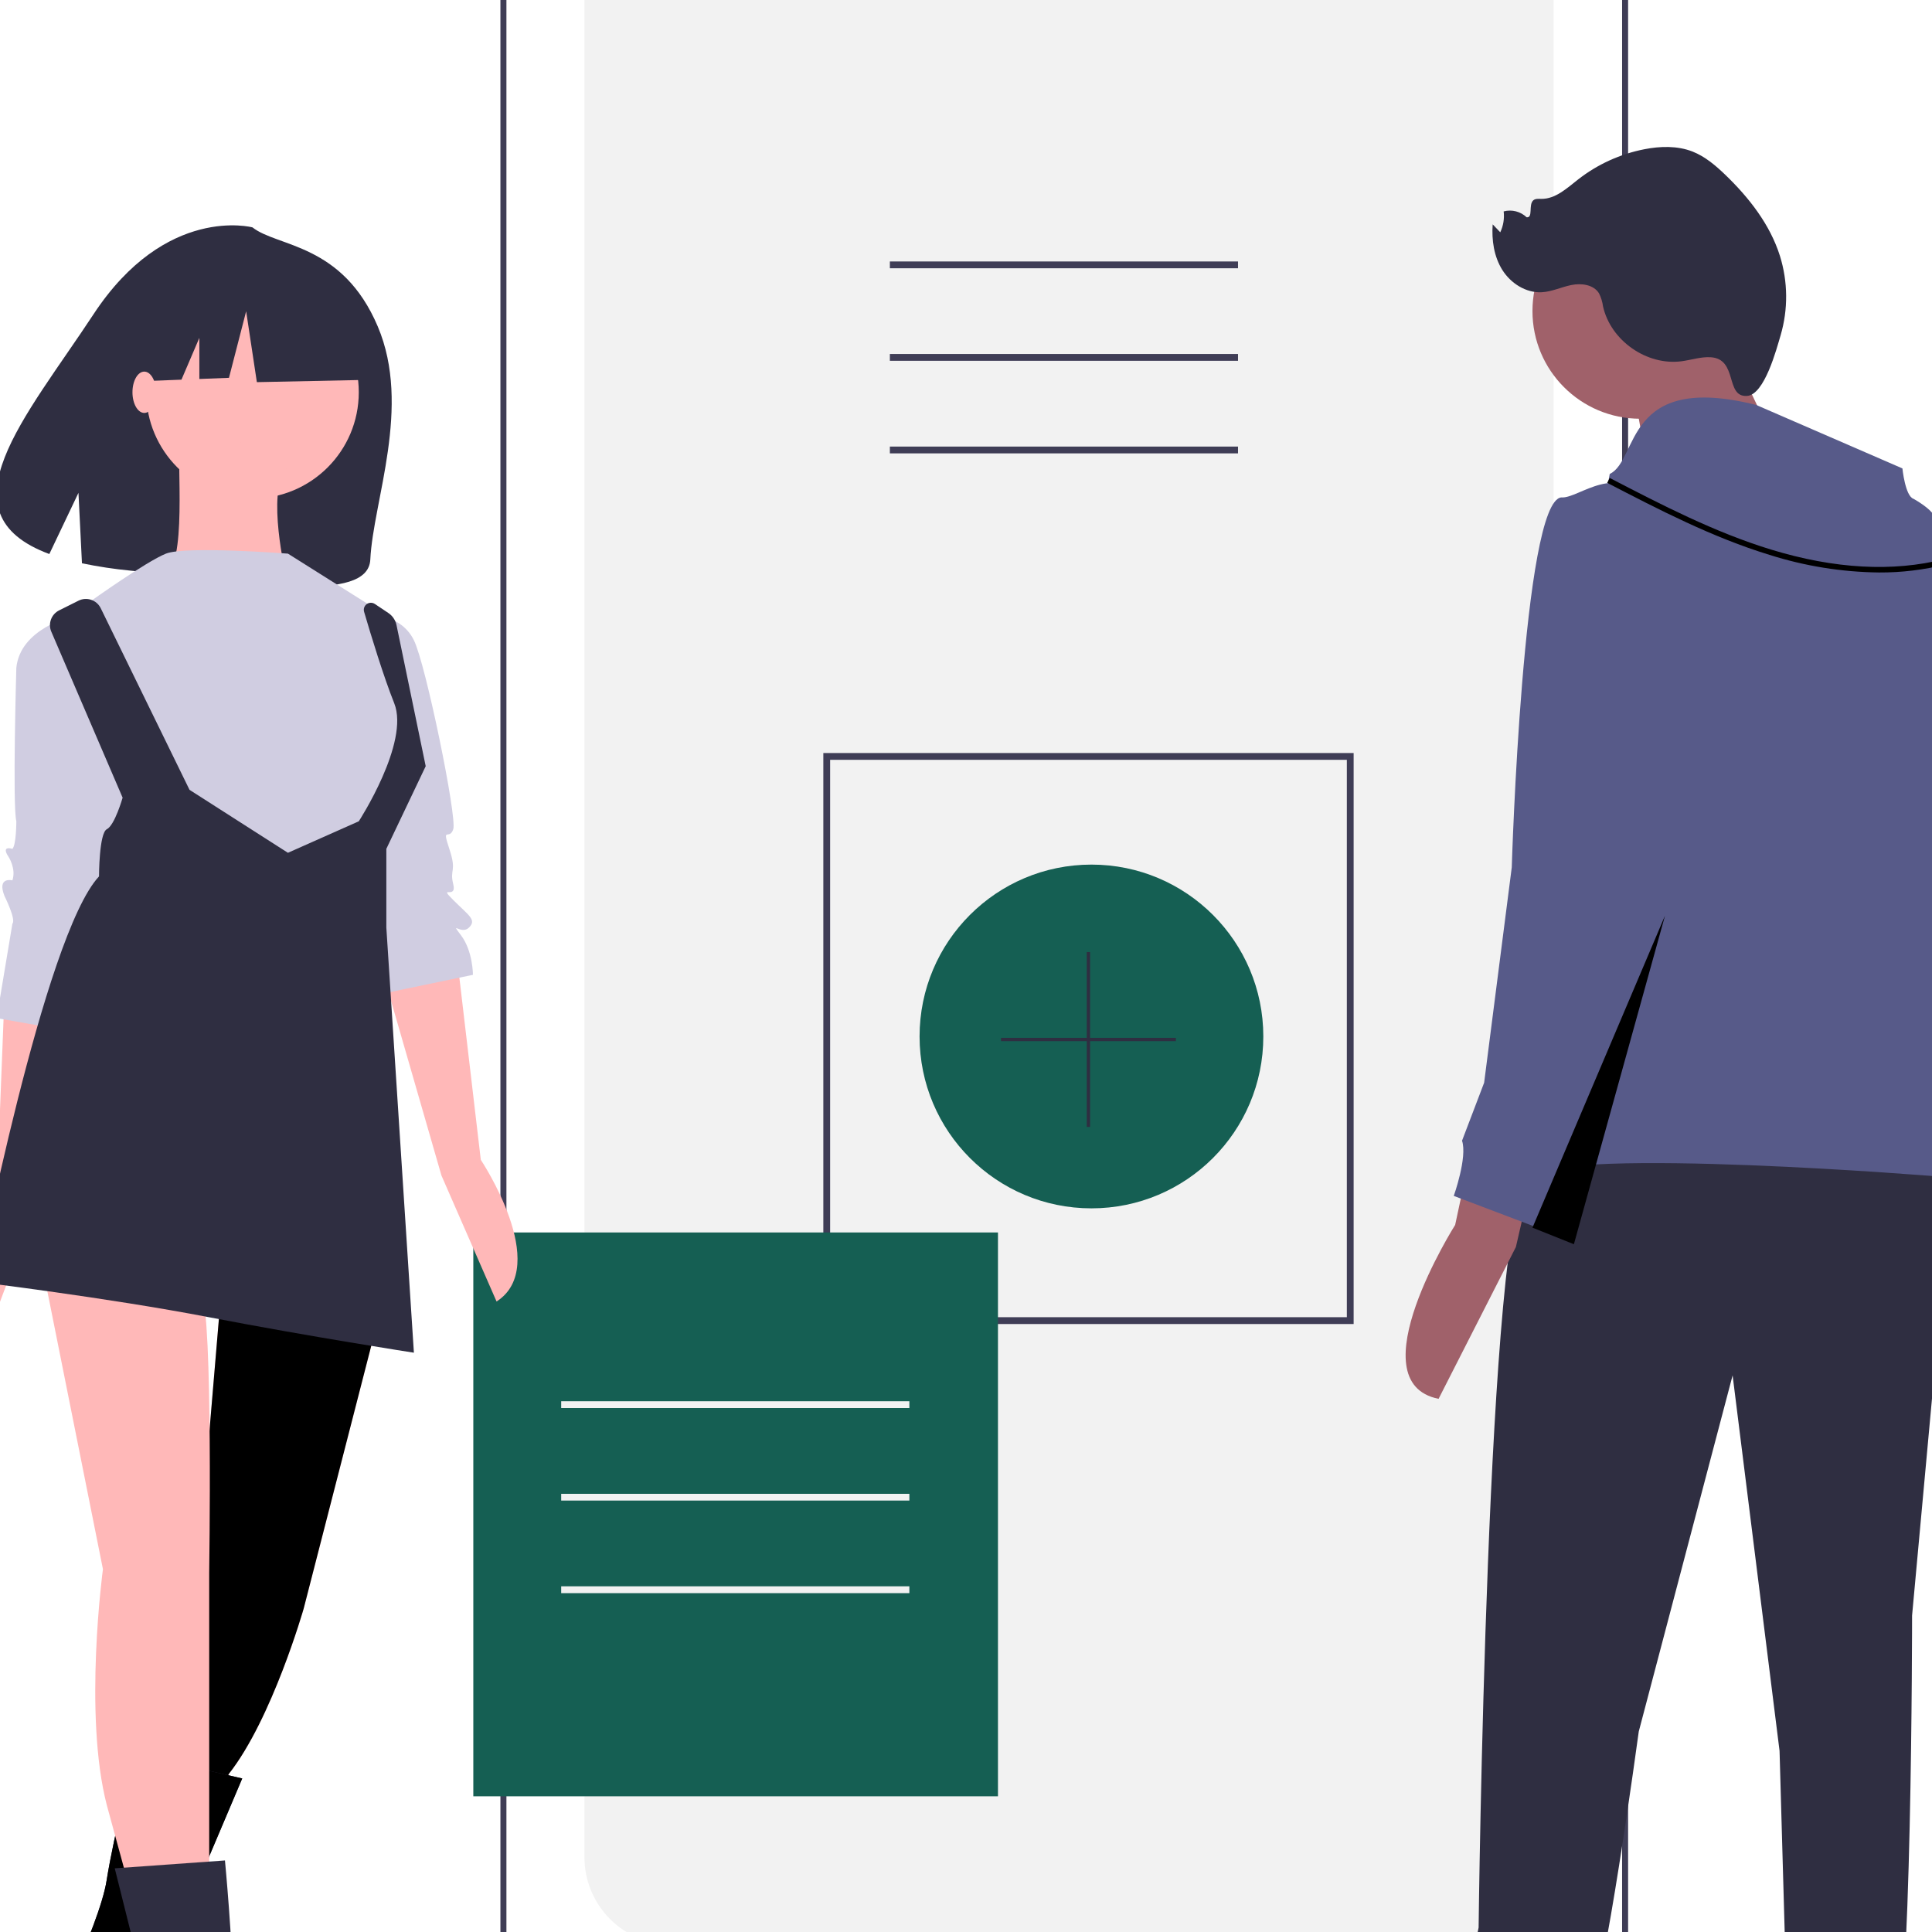 <?xml version="1.0" encoding="UTF-8" standalone="no"?>
<!DOCTYPE svg PUBLIC "-//W3C//DTD SVG 1.1//EN" "http://www.w3.org/Graphics/SVG/1.1/DTD/svg11.dtd">
<svg version="1.1" xmlns="http://www.w3.org/2000/svg" xmlns:xlink="http://www.w3.org/1999/xlink" preserveAspectRatio="xMidYMid meet" viewBox="0 0 640 640" width="640" height="640"><defs><path d="M514.65 615.18C514.63 631.24 501.61 644.25 485.55 644.25C459.27 644.25 248.99 644.25 222.7 644.25C206.66 644.28 193.64 631.3 193.61 615.26C193.61 615.23 193.61 615.2 193.61 615.18C193.61 550.43 193.61 32.47 193.61 -32.28C193.61 -48.34 206.63 -61.37 222.7 -61.37C222.7 -61.37 222.7 -61.37 222.7 -61.37C225.33 -61.37 238.44 -61.37 262.04 -61.37C262.04 -58.35 262.04 -56.66 262.04 -56.33C262.04 -43.1 272.76 -32.37 285.99 -32.37C299.36 -32.37 406.31 -32.37 419.68 -32.37C424.79 -32.36 429.77 -33.99 433.88 -37.04C434.71 -37.64 435.5 -38.31 436.24 -39.02C440.97 -43.53 443.64 -49.79 443.63 -56.33C443.63 -56.66 443.63 -58.35 443.63 -61.37C468.78 -61.37 482.76 -61.37 485.55 -61.37C501.61 -61.38 514.64 -48.36 514.65 -32.29C514.65 -32.29 514.65 -32.28 514.65 -32.28C514.65 97.21 514.65 550.43 514.65 615.18Z" id="a25riiKt9D"></path><path d="M361.56 286.41C330.11 286.41 304.62 311.9 304.62 343.34C304.62 374.79 330.11 400.28 361.56 400.28C393 400.28 418.49 374.79 418.49 343.34C418.49 311.9 393 286.41 361.56 286.41Z" id="bqtVoIrLe"></path><path d="M507.5 -92.47L508.9 -92.33L510.28 -92.15L511.64 -91.91L512.98 -91.62L514.31 -91.28L515.61 -90.9L516.89 -90.47L518.14 -89.99L519.38 -89.47L520.58 -88.9L521.76 -88.29L522.91 -87.64L524.03 -86.95L525.13 -86.23L526.19 -85.46L527.21 -84.65L528.21 -83.81L529.17 -82.94L530.09 -82.03L530.98 -81.08L531.83 -80.11L532.64 -79.1L533.4 -78.07L534.13 -77L534.82 -75.91L535.46 -74.8L536.06 -73.65L536.61 -72.48L537.11 -71.29L537.56 -70.08L537.97 -68.85L538.33 -67.59L538.63 -66.32L538.88 -65.02L539.08 -63.72L539.22 -62.39L539.31 -61.05L539.33 -59.7L539.33 649.67L539.32 650.4L539.29 651.13L539.25 651.86L539.19 652.58L539.11 653.3L539.01 654.02L538.9 654.73L538.78 655.44L538.64 656.15L538.48 656.85L538.31 657.54L538.12 658.24L537.92 658.92L537.7 659.61L537.47 660.28L537.22 660.95L536.96 661.62L536.68 662.28L536.39 662.93L536.08 663.57L535.76 664.21L535.43 664.84L535.08 665.46L534.72 666.08L534.34 666.69L533.95 667.29L533.55 667.88L533.13 668.46L532.7 669.04L532.26 669.6L531.8 670.16L531.33 670.7L530.85 671.24L530.35 671.76L529.85 672.28L529.33 672.78L528.79 673.28L528.25 673.76L527.69 674.23L527.13 674.69L526.64 675.07L526.16 675.44L525.67 675.8L525.17 676.15L524.67 676.49L524.16 676.83L523.64 677.15L523.13 677.47L522.6 677.77L522.07 678.07L521.54 678.36L521.01 678.64L520.46 678.91L519.92 679.17L519.37 679.42L518.82 679.66L518.26 679.89L517.7 680.12L517.13 680.33L516.56 680.53L515.99 680.73L515.42 680.91L514.84 681.09L514.26 681.25L513.68 681.41L513.09 681.55L512.5 681.69L511.91 681.81L511.31 681.93L510.72 682.03L510.12 682.13L509.52 682.21L508.92 682.29L508.31 682.35L507.71 682.41L507.1 682.45L506.49 682.49L505.88 682.51L505.27 682.52L504.66 682.53L200.44 682.53L199.93 682.53L199.41 682.52L198.9 682.5L198.39 682.48L197.88 682.44L197.37 682.41L196.86 682.36L196.35 682.31L195.85 682.25L195.34 682.18L194.84 682.11L194.33 682.02L193.83 681.94L193.33 681.84L192.83 681.74L192.34 681.63L191.84 681.51L191.35 681.39L190.86 681.26L190.37 681.12L189.88 680.98L189.39 680.83L188.91 680.67L188.43 680.5L187.95 680.33L187.47 680.15L187 679.97L186.52 679.78L186.06 679.58L185.59 679.37L185.13 679.16L184.66 678.94L184.21 678.72L183.75 678.48L183.3 678.25L182.85 678L182.4 677.75L181.96 677.49L181.52 677.23L181.09 676.95L180.38 676.5L179.7 676.04L179.02 675.56L178.37 675.06L177.72 674.55L177.09 674.02L176.48 673.48L175.88 672.93L175.29 672.36L174.73 671.77L174.17 671.18L173.64 670.57L173.11 669.95L172.61 669.32L172.12 668.67L171.65 668.01L171.19 667.35L170.75 666.67L170.33 665.98L169.93 665.28L169.54 664.57L169.17 663.85L168.82 663.12L168.49 662.38L168.17 661.64L167.88 660.89L167.6 660.12L167.34 659.36L167.1 658.58L166.88 657.8L166.68 657.01L166.49 656.21L166.33 655.41L166.19 654.61L166.07 653.79L165.97 652.98L165.89 652.16L165.82 651.33L165.79 650.5L165.77 649.67L165.77 -59.7L165.8 -61.05L165.88 -62.39L166.02 -63.72L166.22 -65.02L166.47 -66.32L166.78 -67.59L167.13 -68.85L167.54 -70.08L167.99 -71.29L168.5 -72.48L169.05 -73.65L169.64 -74.8L170.28 -75.91L170.97 -77L171.7 -78.07L172.47 -79.1L173.27 -80.11L174.12 -81.08L175.01 -82.03L175.93 -82.94L176.89 -83.81L177.89 -84.65L178.92 -85.46L179.98 -86.23L181.07 -86.95L182.19 -87.64L183.34 -88.29L184.52 -88.9L185.73 -89.47L186.96 -89.99L188.21 -90.47L189.49 -90.9L190.8 -91.28L192.12 -91.62L193.46 -91.91L194.82 -92.15L196.2 -92.33L197.6 -92.47L199.01 -92.55L200.44 -92.58L271.94 -92.58L271.94 -86.05L271.96 -85.01L272.03 -83.98L272.14 -82.97L272.29 -81.96L272.48 -80.97L272.72 -79.99L272.99 -79.03L273.3 -78.08L273.65 -77.15L274.04 -76.23L274.46 -75.33L274.92 -74.46L275.42 -73.6L275.95 -72.76L276.51 -71.94L277.1 -71.15L277.72 -70.37L278.38 -69.62L279.06 -68.9L279.77 -68.2L280.51 -67.53L281.28 -66.88L282.07 -66.27L282.89 -65.68L283.73 -65.12L284.59 -64.59L285.48 -64.09L286.39 -63.62L287.32 -63.19L288.27 -62.78L289.24 -62.42L290.22 -62.09L291.23 -61.79L292.25 -61.53L293.28 -61.31L294.33 -61.13L295.4 -60.98L296.47 -60.88L297.56 -60.82L298.66 -60.8L399.45 -60.8L399.88 -60.8L400.3 -60.8L400.72 -60.82L401.15 -60.84L401.57 -60.87L401.99 -60.9L402.41 -60.94L402.83 -60.99L403.25 -61.04L403.67 -61.1L404.09 -61.16L404.5 -61.24L404.91 -61.31L405.33 -61.4L405.74 -61.49L406.15 -61.59L406.55 -61.69L406.96 -61.8L407.36 -61.92L407.77 -62.04L408.17 -62.17L408.57 -62.3L408.96 -62.44L409.36 -62.59L409.75 -62.74L410.14 -62.9L410.53 -63.06L410.91 -63.23L411.29 -63.41L411.67 -63.59L412.05 -63.78L412.42 -63.97L412.8 -64.17L413.17 -64.38L413.53 -64.59L413.9 -64.81L414.26 -65.03L414.61 -65.26L414.97 -65.5L415.32 -65.74L415.81 -66.09L416.3 -66.45L416.78 -66.82L417.24 -67.21L417.7 -67.6L418.14 -68.01L418.58 -68.42L419 -68.84L419.42 -69.28L419.82 -69.72L420.21 -70.17L420.59 -70.63L420.96 -71.09L421.31 -71.57L421.66 -72.05L421.99 -72.54L422.31 -73.04L422.62 -73.55L422.92 -74.06L423.21 -74.58L423.48 -75.1L423.74 -75.64L423.99 -76.18L424.23 -76.72L424.45 -77.27L424.66 -77.83L424.86 -78.39L425.04 -78.95L425.21 -79.52L425.37 -80.1L425.51 -80.68L425.64 -81.26L425.76 -81.85L425.86 -82.44L425.95 -83.03L426.02 -83.63L426.08 -84.23L426.13 -84.84L426.16 -85.44L426.17 -86.05L426.17 -92.58L504.66 -92.58L506.09 -92.55L507.5 -92.47ZM199.1 -90.55L197.77 -90.48L196.45 -90.35L195.15 -90.17L193.86 -89.95L192.6 -89.68L191.35 -89.36L190.12 -89L188.92 -88.6L187.73 -88.15L186.57 -87.66L185.44 -87.13L184.33 -86.56L183.24 -85.95L182.18 -85.3L181.16 -84.61L180.16 -83.89L179.19 -83.14L178.25 -82.35L177.35 -81.52L176.48 -80.67L175.64 -79.78L174.84 -78.87L174.08 -77.92L173.35 -76.95L172.67 -75.95L172.02 -74.93L171.42 -73.88L170.85 -72.8L170.34 -71.71L169.86 -70.59L169.43 -69.45L169.05 -68.29L168.72 -67.11L168.43 -65.91L168.19 -64.7L168.01 -63.47L167.87 -62.23L167.79 -60.97L167.76 -59.7L167.76 649.67L167.78 650.45L167.82 651.23L167.88 652L167.95 652.78L168.05 653.54L168.17 654.3L168.3 655.06L168.45 655.81L168.62 656.56L168.81 657.3L169.02 658.03L169.25 658.76L169.49 659.48L169.75 660.2L170.03 660.9L170.33 661.6L170.64 662.29L170.97 662.98L171.32 663.65L171.68 664.32L172.06 664.97L172.46 665.62L172.87 666.26L173.3 666.88L173.74 667.5L174.2 668.11L174.67 668.7L175.16 669.28L175.67 669.85L176.19 670.41L176.72 670.96L177.27 671.49L177.83 672.01L178.41 672.52L179 673.02L179.61 673.5L180.23 673.96L180.86 674.41L181.5 674.85L182.16 675.27L182.57 675.53L182.99 675.78L183.41 676.02L183.83 676.26L184.25 676.49L184.68 676.71L185.11 676.93L185.54 677.15L185.98 677.35L186.41 677.55L186.85 677.75L187.3 677.93L187.74 678.12L188.19 678.29L188.64 678.46L189.09 678.62L189.55 678.78L190.01 678.93L190.46 679.07L190.93 679.2L191.39 679.33L191.85 679.46L192.32 679.57L192.79 679.68L193.26 679.79L193.73 679.88L194.2 679.97L194.67 680.06L195.15 680.13L195.62 680.2L196.1 680.27L196.58 680.32L197.06 680.37L197.54 680.42L198.02 680.45L198.5 680.48L198.99 680.5L199.47 680.52L199.96 680.53L200.44 680.53L504.66 680.53L505.24 680.53L505.81 680.51L506.39 680.49L506.96 680.46L507.54 680.42L508.11 680.37L508.68 680.31L509.25 680.23L509.81 680.15L510.38 680.06L510.94 679.97L511.5 679.86L512.06 679.74L512.62 679.61L513.17 679.47L513.72 679.33L514.27 679.17L514.82 679.01L515.36 678.83L515.9 678.65L516.43 678.46L516.97 678.26L517.5 678.05L518.02 677.83L518.55 677.6L519.06 677.36L519.58 677.12L520.09 676.86L520.6 676.6L521.1 676.33L521.6 676.05L522.09 675.76L522.58 675.46L523.07 675.15L523.55 674.84L524.02 674.51L524.49 674.18L524.96 673.84L525.41 673.49L525.87 673.14L526.4 672.71L526.93 672.26L527.44 671.81L527.94 671.35L528.42 670.87L528.9 670.39L529.36 669.9L529.82 669.4L530.26 668.89L530.69 668.36L531.1 667.84L531.51 667.3L531.9 666.75L532.28 666.2L532.64 665.63L533 665.06L533.34 664.49L533.66 663.9L533.98 663.31L534.28 662.71L534.56 662.11L534.84 661.49L535.1 660.88L535.35 660.25L535.58 659.62L535.8 658.99L536 658.35L536.19 657.71L536.37 657.06L536.53 656.4L536.68 655.75L536.81 655.08L536.93 654.42L537.03 653.75L537.12 653.08L537.2 652.4L537.25 651.72L537.3 651.04L537.33 650.36L537.34 649.67L537.34 -59.7L537.31 -60.97L537.23 -62.23L537.09 -63.47L536.91 -64.7L536.67 -65.91L536.39 -67.11L536.05 -68.29L535.67 -69.45L535.24 -70.59L534.77 -71.71L534.25 -72.8L533.68 -73.88L533.08 -74.93L532.43 -75.95L531.75 -76.95L531.02 -77.92L530.26 -78.87L529.46 -79.78L528.63 -80.67L527.76 -81.52L526.85 -82.35L525.91 -83.14L524.95 -83.89L523.95 -84.61L522.92 -85.3L521.86 -85.95L520.78 -86.56L519.66 -87.13L518.53 -87.66L517.37 -88.15L516.18 -88.6L514.98 -89L513.75 -89.36L512.5 -89.68L511.24 -89.95L509.95 -90.17L508.65 -90.35L507.34 -90.48L506 -90.55L504.66 -90.58L428.17 -90.58L428.17 -86.05L428.16 -85.39L428.12 -84.74L428.07 -84.09L428.01 -83.44L427.93 -82.79L427.84 -82.15L427.73 -81.51L427.6 -80.87L427.46 -80.24L427.31 -79.62L427.14 -79L426.95 -78.38L426.75 -77.77L426.54 -77.16L426.32 -76.56L426.08 -75.97L425.82 -75.38L425.55 -74.8L425.27 -74.22L424.98 -73.65L424.67 -73.09L424.35 -72.54L424.01 -71.99L423.67 -71.45L423.31 -70.92L422.93 -70.4L422.55 -69.88L422.15 -69.38L421.74 -68.88L421.32 -68.4L420.88 -67.92L420.44 -67.45L419.98 -67L419.51 -66.55L419.03 -66.11L418.54 -65.69L418.03 -65.27L417.52 -64.87L416.99 -64.48L416.45 -64.1L416.08 -63.84L415.7 -63.59L415.32 -63.34L414.93 -63.1L414.54 -62.87L414.15 -62.64L413.75 -62.42L413.36 -62.21L412.95 -62L412.55 -61.8L412.14 -61.6L411.73 -61.41L411.32 -61.23L410.9 -61.05L410.49 -60.88L410.07 -60.72L409.64 -60.56L409.22 -60.41L408.79 -60.27L408.36 -60.13L407.93 -60L407.5 -59.88L407.06 -59.76L406.63 -59.65L406.19 -59.54L405.75 -59.45L405.31 -59.35L404.86 -59.27L404.42 -59.19L403.97 -59.12L403.52 -59.06L403.08 -59L402.63 -58.95L402.17 -58.91L401.72 -58.87L401.27 -58.85L400.82 -58.82L400.36 -58.81L399.91 -58.8L399.45 -58.8L298.66 -58.8L297.48 -58.82L296.31 -58.89L295.15 -59L294.01 -59.16L292.88 -59.35L291.77 -59.59L290.67 -59.87L289.59 -60.19L288.53 -60.55L287.49 -60.94L286.47 -61.38L285.47 -61.85L284.5 -62.35L283.54 -62.89L282.61 -63.46L281.71 -64.06L280.83 -64.7L279.98 -65.37L279.16 -66.06L278.36 -66.79L277.6 -67.54L276.86 -68.33L276.16 -69.13L275.49 -69.97L274.85 -70.82L274.25 -71.71L273.68 -72.61L273.15 -73.54L272.66 -74.49L272.2 -75.45L271.78 -76.44L271.41 -77.45L271.07 -78.47L270.78 -79.51L270.52 -80.57L270.32 -81.64L270.15 -82.72L270.03 -83.82L269.96 -84.93L269.94 -86.05L269.94 -90.58L200.44 -90.58L199.1 -90.55Z" id="b48E3Vnzdd"></path><path d="M272.74 438.6L272.74 249.45L448.41 249.45L448.41 438.6L272.74 438.6ZM274.99 436.34L446.16 436.34L446.16 251.7L274.99 251.7L274.99 436.34Z" id="d3QSwPqwtF"></path><path d="M410.11 86.61C410.11 86.61 410.11 86.61 410.11 86.61C410.11 87.97 410.11 88.72 410.11 88.87C410.11 88.87 410.11 88.87 410.11 88.87C340.91 88.87 302.47 88.87 294.78 88.87C294.78 88.87 294.78 88.87 294.78 88.87C294.78 87.52 294.78 86.76 294.78 86.61C294.78 86.61 294.78 86.61 294.78 86.61C363.98 86.61 402.42 86.61 410.11 86.61Z" id="idkt9K9br"></path><path d="M410.11 117.27C410.11 117.27 410.11 117.27 410.11 117.27C410.11 118.62 410.11 119.37 410.11 119.52C410.11 119.52 410.11 119.52 410.11 119.52C340.91 119.52 302.47 119.52 294.78 119.52C294.78 119.52 294.78 119.52 294.78 119.52C294.78 118.17 294.78 117.42 294.78 117.27C294.78 117.27 294.78 117.27 294.78 117.27C363.98 117.27 402.42 117.27 410.11 117.27Z" id="bikZfyHUH"></path><path d="M410.11 147.93C410.11 147.93 410.11 147.93 410.11 147.93C410.11 149.28 410.11 150.03 410.11 150.18C410.11 150.18 410.11 150.18 410.11 150.18C340.91 150.18 302.47 150.18 294.78 150.18C294.78 150.18 294.78 150.18 294.78 150.18C294.78 148.83 294.78 148.08 294.78 147.93C294.78 147.93 294.78 147.93 294.78 147.93C363.98 147.93 402.42 147.93 410.11 147.93Z" id="hlOzY2SFD"></path><path d="M-78.51 605.13L-78.34 605.19L-78.08 605.3L-77.73 605.45L-77.3 605.63L-76.79 605.86L-76.2 606.12L-75.53 606.43L-74.8 606.78L-74.01 607.17L-73.15 607.6L-72.24 608.08L-71.28 608.6L-70.28 609.16L-69.23 609.76L-68.14 610.41L-67.02 611.1L-65.86 611.83L-64.69 612.61L-63.49 613.44L-62.27 614.3L-61.04 615.22L-59.8 616.18L-58.56 617.18L-57.32 618.23L-56.08 619.33L-54.85 620.47L-53.63 621.66L-52.43 622.9L-51.25 624.19L-50.09 625.52L-48.96 626.9L-47.87 628.33L-46.81 629.81L-45.8 631.34L-44.83 632.91L-43.92 634.54L-43.06 636.2L-42.27 637.88L-41.56 639.56L-40.9 641.26L-40.31 642.96L-39.77 644.66L-39.29 646.36L-38.87 648.05L-38.49 649.73L-38.17 651.41L-37.89 653.06L-37.65 654.7L-37.46 656.32L-37.3 657.91L-37.18 659.47L-37.09 661L-37.04 662.49L-37.01 663.95L-37 665.36L-37.02 666.72L-37.06 668.04L-37.12 669.31L-37.19 670.51L-37.28 671.66L-37.37 672.75L-37.47 673.77L-37.58 674.72L-37.69 675.6L-37.8 676.4L-37.91 677.13L-38.01 677.77L-38.11 678.32L-38.19 678.78L-38.26 679.16L-38.31 679.43L-38.35 679.61L-38.37 679.68L-38.62 680.8L-39.69 680.39L-39.76 680.37L-39.93 680.3L-40.19 680.2L-40.54 680.05L-40.97 679.87L-41.48 679.64L-42.08 679.37L-42.74 679.06L-43.47 678.72L-44.26 678.32L-45.12 677.89L-46.03 677.42L-46.99 676.9L-47.99 676.34L-49.04 675.74L-50.13 675.09L-51.25 674.4L-52.41 673.66L-53.58 672.88L-54.78 672.06L-56 671.19L-57.23 670.28L-58.47 669.32L-59.71 668.32L-60.95 667.26L-62.19 666.17L-63.42 665.02L-64.64 663.83L-65.84 662.6L-67.02 661.31L-68.18 659.98L-69.31 658.59L-70.4 657.16L-71.46 655.69L-72.47 654.16L-73.44 652.58L-74.35 650.95L-75.21 649.29L-76 647.62L-76.72 645.93L-77.37 644.24L-77.96 642.54L-78.5 640.84L-78.98 639.14L-79.4 637.45L-79.78 635.76L-80.1 634.09L-80.38 632.43L-80.62 630.8L-80.81 629.18L-80.97 627.59L-81.09 626.03L-81.18 624.5L-81.24 623.01L-81.26 621.55L-81.27 620.14L-81.25 618.77L-81.21 617.46L-81.15 616.19L-81.08 614.98L-80.99 613.83L-80.9 612.75L-80.8 611.73L-80.69 610.77L-80.58 609.9L-80.47 609.09L-80.36 608.37L-80.26 607.73L-80.17 607.18L-80.08 606.71L-80.01 606.34L-79.96 606.06L-79.92 605.89L-79.9 605.82L-79.65 604.7L-78.58 605.1L-78.51 605.13ZM-78.36 608.47L-78.45 609.1L-78.55 609.81L-78.65 610.58L-78.76 611.42L-78.85 612.32L-78.95 613.28L-79.03 614.3L-79.11 615.37L-79.17 616.49L-79.22 617.67L-79.26 618.88L-79.28 620.14L-79.28 621.44L-79.25 622.78L-79.2 624.15L-79.13 625.56L-79.02 626.99L-78.89 628.45L-78.72 629.93L-78.52 631.43L-78.28 632.95L-78 634.48L-77.68 636.03L-77.32 637.58L-76.91 639.14L-76.46 640.71L-75.95 642.27L-75.39 643.83L-74.78 645.39L-74.11 646.94L-73.38 648.48L-72.6 650.01L-71.75 651.5L-70.87 652.96L-69.94 654.37L-68.97 655.74L-67.97 657.06L-66.94 658.35L-65.89 659.59L-64.81 660.79L-63.71 661.95L-62.59 663.06L-61.46 664.14L-60.32 665.17L-59.18 666.17L-58.04 667.12L-56.89 668.03L-55.75 668.91L-54.62 669.74L-53.5 670.54L-52.4 671.29L-51.31 672.01L-50.25 672.68L-49.21 673.32L-48.21 673.92L-47.23 674.48L-46.3 675.01L-45.4 675.5L-44.55 675.95L-43.74 676.36L-42.98 676.73L-42.28 677.07L-41.64 677.38L-41.06 677.64L-40.54 677.88L-40.09 678.07L-40.01 677.59L-39.91 677.03L-39.82 676.39L-39.72 675.69L-39.62 674.92L-39.51 674.08L-39.42 673.18L-39.32 672.22L-39.24 671.2L-39.16 670.13L-39.1 669L-39.05 667.83L-39.01 666.61L-38.99 665.35L-38.99 664.05L-39.02 662.72L-39.07 661.35L-39.14 659.94L-39.25 658.51L-39.38 657.05L-39.55 655.57L-39.75 654.07L-39.99 652.55L-40.27 651.02L-40.59 649.47L-40.95 647.92L-41.36 646.35L-41.81 644.79L-42.32 643.22L-42.88 641.66L-43.49 640.1L-44.16 638.55L-44.89 637.02L-45.67 635.49L-46.52 633.99L-47.4 632.54L-48.33 631.13L-49.3 629.76L-50.29 628.44L-51.32 627.15L-52.38 625.91L-53.46 624.71L-54.56 623.56L-55.67 622.44L-56.8 621.37L-57.94 620.33L-59.08 619.34L-60.23 618.38L-61.37 617.47L-62.51 616.6L-63.65 615.76L-64.77 614.97L-65.87 614.21L-66.95 613.5L-68.02 612.82L-69.05 612.18L-70.06 611.58L-71.03 611.02L-71.97 610.49L-72.87 610L-73.72 609.55L-74.53 609.14L-75.29 608.76L-75.99 608.42L-76.63 608.12L-77.21 607.85L-77.73 607.62L-78.18 607.43L-78.27 607.91L-78.36 608.47Z" id="ba6lstmpM"></path><path d="M-38.62 679.27C-38.62 679.27 -63.02 683.61 -82.76 671.73C-102.5 659.86 -110.1 636.27 -110.1 636.27C-110.1 636.27 -85.7 631.94 -65.96 643.81C-46.22 655.68 -44.09 672.18 -38.62 679.27Z" id="f35guEZIUX"></path><path d="M598.66 708.95L608.72 719.93L629.76 704.38L616.04 673.28L596.83 678.77L596.83 678.77L598.66 708.95Z" id="aZHvj4N3a"></path><path d="M622.65 689.44C622.65 689.44 653.54 683.34 651.71 704.38C649.88 725.41 634.33 732.73 634.33 732.73C634.33 732.73 627.02 731.82 627.93 739.13C628.85 746.45 601.41 762 588.6 747.36C589.39 742.75 595.69 705.8 596.48 701.18C596.48 701.18 605.07 707.12 607.81 704.38C610.55 701.64 621.53 707.12 621.53 707.12C621.75 703.59 621.94 701.03 622.65 689.44Z" id="a2jxwn941"></path><path d="M595.45 162.49L549.41 175.05L540.57 125.9L569.84 108.52L569.84 108.52L595.45 162.49Z" id="c9VvJkPH6"></path><path d="M543.32 67.37C523.62 67.37 507.65 83.34 507.65 103.04C507.65 122.74 523.62 138.71 543.32 138.71C563.01 138.71 578.98 122.74 578.98 103.04C578.98 83.34 563.01 67.37 543.32 67.37Z" id="a10jehMz5T"></path><path d="M557.05 119.67C545.54 121.2 533.57 112.85 531.03 101.52C530.83 100.01 530.38 98.55 529.7 97.18C527.93 94.29 523.89 93.74 520.57 94.41C517.24 95.07 514.09 96.63 510.71 96.81C505.48 97.08 500.46 93.86 497.67 89.43C494.89 85 494.1 79.54 494.47 74.32C494.72 74.58 496.73 76.69 496.98 76.95C498 74.8 498.39 72.4 498.11 70.03C500.81 69.31 503.7 70.05 505.72 71.98C507.93 72.21 506.26 67.88 507.9 66.38C508.59 65.75 509.64 65.87 510.58 65.88C515.28 65.93 519.08 62.33 522.79 59.43C529.2 54.43 536.71 51.01 544.7 49.44C550.01 48.4 555.65 48.24 560.69 50.21C564.82 51.84 568.28 54.79 571.49 57.87C579.37 65.45 586.35 74.36 589.63 84.79C592.29 93.34 592.37 102.48 589.85 111.07C588.52 115.53 584.54 130.8 578.71 131.16C571.39 131.6 575.78 118.89 566.67 118.34C563.43 118.15 560.26 119.24 557.05 119.67Z" id="b27OnLeTMk"></path><path d="M519.99 708.95L509.93 719.93L488.9 704.38L502.62 673.28L521.82 678.77L521.82 678.77L519.99 708.95Z" id="dFwgMZK7"></path><path d="M581.73 134.13C581.73 134.13 630.2 155.17 630.2 155.17C630.2 155.17 631.12 164.31 633.86 165.23C633.86 165.23 643.92 170.72 640.26 173.46C640.26 173.46 656.72 203.64 656.72 203.64C656.72 203.64 668.61 210.96 661.3 245.71C661.3 245.71 645.75 330.77 645.75 330.77C645.75 330.77 648.49 347.23 644.83 356.38C644.83 356.38 648.49 371.93 648.49 375.58C648.49 375.58 646.66 397.53 646.66 397.53C646.66 397.53 522.28 392.96 504.9 397.53C487.53 402.11 533.25 157 533.25 157C542.95 152.42 537.83 123.16 581.73 134.13Z" id="c2YOqMoj5i"></path><path d="M642.55 435.49C642.55 435.49 633.4 535.18 633.4 535.18C633.4 535.18 633.4 673.28 627 680.6C627 680.6 622.43 699.81 622.43 699.81C619.68 699.81 597.73 699.81 594.99 699.81C594.99 699.81 595.9 685.17 592.25 676.94C592.25 676.94 589.5 580 589.5 580C588.47 571.7 583.28 530.24 573.95 455.61C555.3 526.4 544.93 565.73 542.86 573.59C542.86 573.59 530.97 661.39 526.4 665.05C526.4 665.05 526.4 683.34 526.4 683.34C517 684.75 507.39 683.15 498.96 678.77C498.96 677.31 498.96 665.6 498.96 664.14C498.96 664.14 485.24 658.65 489.81 638.53C489.81 638.53 492.56 399.82 506.27 389.76C519.99 379.7 642.55 389.76 642.55 389.76C642.55 398.91 649.87 407.14 642.55 435.49Z" id="awDW7lgQK"></path><path d="M496.01 689.44C496.01 689.44 465.12 683.34 466.95 704.38C468.78 725.41 484.32 732.73 484.32 732.73C484.32 732.73 491.64 731.82 490.73 739.13C489.81 746.45 517.25 762 530.05 747.36C529.27 742.75 522.97 705.8 522.18 701.18C522.18 701.18 513.59 707.12 510.85 704.38C508.1 701.64 497.13 707.12 497.13 707.12C496.91 703.59 496.72 701.03 496.01 689.44Z" id="a34MBbLUaM"></path><path d="M484.78 392.96C483.14 400.64 482.22 404.91 482.04 405.77C482.04 405.77 449.11 457.9 476.55 463.38C476.55 463.38 502.16 413.08 502.16 413.08C502.34 412.29 503.26 408.33 504.9 401.19L484.78 392.96Z" id="aCGtPkrZR"></path><path d="M545.6 167.52C545.6 167.52 563.89 218.73 563.89 218.73C563.1 224.52 559.14 253.49 552 305.62L508.1 406.22C492.19 400.19 483.35 396.83 481.58 396.16C481.58 396.16 486.15 383.36 484.32 377.87C484.32 377.87 491.64 358.66 491.64 358.66C492.56 351.53 499.87 294.46 500.79 287.33C500.79 287.33 504.45 165.69 517.25 164.77C522.92 165.32 536.46 151.97 545.6 167.52Z" id="b1CFWR9TK9"></path><path d="M521.37 412.17L507.65 406.68L551.55 303.33L551.55 303.33L521.37 412.17Z" id="csCyqvV7F"></path><path d="M644.53 186.98C644.49 186.81 644.13 185.39 644.08 185.21C627 189.53 607.69 188.47 586.68 182.05C567.98 176.33 550.32 167.18 533.24 158.33C533.16 158.49 532.48 159.79 532.4 159.95C549.55 168.84 567.29 178.03 586.14 183.8C597.89 187.53 610.13 189.5 622.46 189.64C629.9 189.68 637.31 188.78 644.53 186.98Z" id="ggsdOXnzO"></path><path d="M330.59 408.27C330.59 408.27 330.59 408.27 330.59 408.27C330.59 520.34 330.59 582.6 330.59 595.05C330.59 595.05 330.59 595.05 330.59 595.05C226.31 595.05 168.38 595.05 156.79 595.05C156.79 595.05 156.79 595.05 156.79 595.05C156.79 482.98 156.79 420.72 156.79 408.27C156.79 408.27 156.79 408.27 156.79 408.27C261.07 408.27 319.01 408.27 330.59 408.27Z" id="nO3PT5Gtn"></path><path d="M83.63 75.32C83.63 75.32 54.93 67.67 30.96 104.13C8.61 138.12 -20.2 169.97 16.34 183.53C16.99 182.18 20.2 175.43 25.99 163.26C26.69 177.26 27.07 185.04 27.15 186.59C32.46 187.7 37.83 188.51 43.24 189.03C83.76 193.15 121.97 200 122.67 185.35C123.62 165.88 136.41 134.76 125.15 108.17C113.44 80.54 91.93 81.89 83.63 75.32Z" id="a31mWIChNI"></path><path d="M1.5 329.44C-0.06 369.34 -0.93 391.51 -1.11 395.94C-1.11 395.94 -28.49 449.4 -6.32 448.1C-6.32 448.1 13.24 395.94 13.24 395.94C13.76 391.77 16.37 370.9 21.06 333.35L1.5 329.44Z" id="b2yq2sdTvP"></path><path d="M151.45 317.7C156.14 357.6 158.75 379.77 159.27 384.2C159.27 384.2 182.74 419.41 164.49 431.14C164.49 431.14 146.24 389.42 146.24 389.42C144.93 384.9 138.41 362.3 126.68 321.62L151.45 317.7Z" id="cxfqvKjhj"></path><path d="M124.07 441.58C109.99 496.34 102.16 526.76 100.6 532.85C100.6 532.85 90.17 569.36 75.82 587.61C75.48 588.31 73.74 591.79 70.61 598.04L49.75 595.44L64.09 536.76L73.22 428.54L124.07 441.58Z" id="cu9DNUgJp"></path><path d="M124.07 441.58C109.99 496.34 102.16 526.76 100.6 532.85C100.6 532.85 90.17 569.36 75.82 587.61C75.48 588.31 73.74 591.79 70.61 598.04L49.75 595.44L64.09 536.76L73.22 428.54L124.07 441.58Z" id="dVfj4Fu9k"></path><path d="M80.24 589.14C71.43 609.92 66.53 621.47 65.55 623.78C65.55 623.78 71.52 644.52 65.83 655.51C65.83 655.51 60.96 686.42 60.96 686.42C60.19 686.3 54.01 685.32 53.23 685.2C53.23 685.2 34.47 720.52 12.3 710.43C12.3 710.43 13.71 676.34 13.71 676.34C13.71 676.34 32.88 638.44 35.31 622.98C37.75 607.52 44.58 580.88 44.58 580.88C49.34 581.98 61.23 584.73 80.24 589.14Z" id="d1l0lhTtuS"></path><path d="M80.24 589.14C71.43 609.92 66.53 621.47 65.55 623.78C65.55 623.78 71.52 644.52 65.83 655.51C65.83 655.51 60.96 686.42 60.96 686.42C60.19 686.3 54.01 685.32 53.23 685.2C53.23 685.2 34.47 720.52 12.3 710.43C12.3 710.43 13.71 676.34 13.71 676.34C13.71 676.34 32.88 638.44 35.31 622.98C37.75 607.52 44.58 580.88 44.58 580.88C49.34 581.98 61.23 584.73 80.24 589.14Z" id="g1DkJ77tdI"></path><path d="M34.1 519.81C34.1 519.81 27.58 568.05 35.4 598.04C35.92 599.96 38.53 609.52 43.23 626.73L69.3 626.73C69.3 563.36 69.3 528.16 69.3 521.11C69.3 521.11 70.61 435.06 66.7 428.54C62.78 422.02 14.54 422.02 14.54 422.02C18.45 441.58 32.14 510.03 34.1 519.81Z" id="b4nBnGZW5"></path><path d="M38.01 618.91C43.49 640.81 46.53 652.98 47.14 655.42C47.14 655.42 38.01 674.98 41.92 686.71C41.92 686.71 41.92 718 41.92 718C42.7 718 48.96 718 49.75 718C49.75 718 62.78 755.82 86.26 749.3C86.26 749.3 90.17 715.4 90.17 715.4C90.17 715.4 77.13 674.98 77.13 659.33C77.13 643.68 74.52 616.3 74.52 616.3C69.65 616.65 57.48 617.52 38.01 618.91Z" id="b67mvzdd6A"></path><path d="M83.65 94.74C64.2 94.74 48.44 110.5 48.44 129.94C48.44 149.39 64.2 165.15 83.65 165.15C103.09 165.15 118.85 149.39 118.85 129.94C118.85 110.5 103.09 94.74 83.65 94.74Z" id="i1lufWiWh"></path><path d="M54.31 190.57C54.31 190.57 94.73 190.57 94.73 190.57C94.73 190.57 88.21 163.19 94.73 155.37C101.25 147.54 59.53 143.63 59.53 143.63C58.48 153.02 62.13 187.97 54.31 190.57Z" id="awC1MsgZX"></path><path d="M95.38 183.4C95.38 183.4 61.48 180.79 54.96 183.4C48.44 186.01 30.19 199.05 30.19 199.05C30.8 204.53 33.84 231.91 39.31 281.2L113.64 296.84L125.37 279.89L137.11 255.12L131.89 223.82L130.59 205.57C111.81 193.75 100.08 186.36 95.38 183.4Z" id="e2vrhoINUu"></path><path d="M23.67 204.26C23.67 204.26 6.72 208.18 5.41 221.22C5.41 221.22 4.11 266.85 5.41 272.07C5.41 272.07 5.41 279.89 4.11 281.19C4.11 281.19 0.2 279.89 2.81 283.8C2.81 283.8 5.41 287.71 4.11 291.63C4.11 291.63 -1.11 290.32 1.5 296.84C1.5 296.84 5.41 304.67 4.11 305.97C4.11 305.97 -1.11 337.26 -1.11 337.26C0.37 337.52 7.76 338.83 21.06 341.17L43.23 264.24C32.8 232.25 26.28 212.26 23.67 204.26Z" id="a12u24ypLG"></path><path d="M125.37 204.26C130.42 204.55 134.91 207.54 137.11 212.09C141.02 219.91 151.45 270.76 150.15 274.68C148.84 278.59 146.24 273.37 148.84 281.19C151.45 289.02 148.84 287.71 150.15 292.93C151.45 298.15 144.93 292.93 150.15 298.15C155.36 303.36 157.97 304.67 155.36 307.27C152.75 309.88 148.84 304.67 152.75 309.88C156.67 315.1 156.67 322.92 156.67 322.92C154.58 323.35 144.15 325.53 125.37 329.44L116.25 256.42C121.11 228.6 124.16 211.22 125.37 204.26Z" id="f1fbhHNz4S"></path><path d="M25.99 198.99C28.7 197.63 31.99 198.73 33.35 201.44C33.36 201.45 33.36 201.47 33.37 201.48C35.33 205.49 45.14 225.54 62.78 261.64L95.38 282.5C109.46 276.24 117.29 272.76 118.85 272.07C118.85 272.07 135.8 245.99 130.59 232.95C127.05 224.11 122.91 210.51 120.61 202.66C120.25 201.42 120.96 200.12 122.2 199.76C122.87 199.57 123.58 199.68 124.16 200.06C124.6 200.36 128.16 202.73 128.6 203.03C130.03 203.97 131.02 205.44 131.36 207.12C132.01 210.23 135.23 225.8 141.02 253.81L127.98 281.19L127.98 307.27C133.46 391.77 136.5 438.71 137.11 448.1C137.11 448.1 103.21 442.88 69.3 436.36C35.4 429.84 -7.63 424.62 -7.63 424.62C-7.63 424.62 14.54 309.88 32.8 290.32C32.8 290.32 32.8 275.98 35.4 274.68C38.01 273.37 40.62 264.24 40.62 264.24C38.26 258.75 19.36 214.76 17 209.26C15.85 206.59 16.99 203.49 19.59 202.19C19.59 202.19 25.35 199.31 25.99 198.99Z" id="e2qLFo2ZZn"></path><path d="M88.65 82.49L47.4 88.89L38.86 126.59L60.11 125.77L66.04 111.92L66.04 125.54L75.85 125.16L81.54 103.11L85.09 126.59L119.95 125.87L118.53 98.13L118.53 98.13L88.65 82.49Z" id="a8wx1ICrKH"></path><path d="M51.7 129.94C51.7 133.72 49.95 136.79 47.79 136.79C45.63 136.79 43.88 133.72 43.88 129.94C43.88 126.16 45.63 123.1 47.79 123.1C49.95 123.1 51.7 126.16 51.7 129.94Z" id="b65ovYn3NZ"></path><path d="M361.1 343.8L361.1 315.38L360.01 315.38L360.01 343.8L331.59 343.8L331.59 344.89L360.01 344.89L360.01 373.31L361.1 373.31L361.1 344.89L389.53 344.89L389.53 343.8L389.53 343.8L361.1 343.8Z" id="a25xHcJtqO"></path><path d="M301.24 464.18C301.24 464.18 301.24 464.18 301.24 464.18C301.24 465.53 301.24 466.28 301.24 466.43C301.24 466.43 301.24 466.43 301.24 466.43C232.04 466.43 193.59 466.43 185.9 466.43C185.9 466.43 185.9 466.43 185.9 466.43C185.9 465.08 185.9 464.33 185.9 464.18C185.9 464.18 185.9 464.18 185.9 464.18C255.1 464.18 293.55 464.18 301.24 464.18Z" id="b40lHHYYb8"></path><path d="M301.24 494.84C301.24 494.84 301.24 494.84 301.24 494.84C301.24 496.19 301.24 496.94 301.24 497.09C301.24 497.09 301.24 497.09 301.24 497.09C232.04 497.09 193.59 497.09 185.9 497.09C185.9 497.09 185.9 497.09 185.9 497.09C185.9 495.74 185.9 494.99 185.9 494.84C185.9 494.84 185.9 494.84 185.9 494.84C255.1 494.84 293.55 494.84 301.24 494.84Z" id="dAHmqRcXy"></path><path d="M301.24 525.49C301.24 525.49 301.24 525.49 301.24 525.49C301.24 526.85 301.24 527.6 301.24 527.75C301.24 527.75 301.24 527.75 301.24 527.75C232.04 527.75 193.59 527.75 185.9 527.75C185.9 527.75 185.9 527.75 185.9 527.75C185.9 526.39 185.9 525.64 185.9 525.49C185.9 525.49 185.9 525.49 185.9 525.49C255.1 525.49 293.55 525.49 301.24 525.49Z" id="i4pBENQ46V"></path></defs><g><g><g><use xlink:href="#a25riiKt9D" opacity="1" fill="#f2f2f2" fill-opacity="1"></use><g><use xlink:href="#a25riiKt9D" opacity="1" fill-opacity="0" stroke="#000000" stroke-width="1" stroke-opacity="0"></use></g></g><g><use xlink:href="#bqtVoIrLe" opacity="1" fill="#155f53" fill-opacity="1"></use><g><use xlink:href="#bqtVoIrLe" opacity="1" fill-opacity="0" stroke="#000000" stroke-width="1" stroke-opacity="0"></use></g></g><g><use xlink:href="#b48E3Vnzdd" opacity="1" fill="#3f3d56" fill-opacity="1"></use><g><use xlink:href="#b48E3Vnzdd" opacity="1" fill-opacity="0" stroke="#000000" stroke-width="1" stroke-opacity="0"></use></g></g><g><use xlink:href="#d3QSwPqwtF" opacity="1" fill="#3f3d56" fill-opacity="1"></use><g><use xlink:href="#d3QSwPqwtF" opacity="1" fill-opacity="0" stroke="#000000" stroke-width="1" stroke-opacity="0"></use></g></g><g><use xlink:href="#idkt9K9br" opacity="1" fill="#3f3d56" fill-opacity="1"></use><g><use xlink:href="#idkt9K9br" opacity="1" fill-opacity="0" stroke="#000000" stroke-width="1" stroke-opacity="0"></use></g></g><g><use xlink:href="#bikZfyHUH" opacity="1" fill="#3f3d56" fill-opacity="1"></use><g><use xlink:href="#bikZfyHUH" opacity="1" fill-opacity="0" stroke="#000000" stroke-width="1" stroke-opacity="0"></use></g></g><g><use xlink:href="#hlOzY2SFD" opacity="1" fill="#3f3d56" fill-opacity="1"></use><g><use xlink:href="#hlOzY2SFD" opacity="1" fill-opacity="0" stroke="#000000" stroke-width="1" stroke-opacity="0"></use></g></g><g><use xlink:href="#ba6lstmpM" opacity="1" fill="#3f3d56" fill-opacity="1"></use><g><use xlink:href="#ba6lstmpM" opacity="1" fill-opacity="0" stroke="#000000" stroke-width="1" stroke-opacity="0"></use></g></g><g><use xlink:href="#f35guEZIUX" opacity="1" fill="#6c63ff" fill-opacity="1"></use><g><use xlink:href="#f35guEZIUX" opacity="1" fill-opacity="0" stroke="#000000" stroke-width="1" stroke-opacity="0"></use></g></g><g><use xlink:href="#aZHvj4N3a" opacity="1" fill="#a0616a" fill-opacity="1"></use><g><use xlink:href="#aZHvj4N3a" opacity="1" fill-opacity="0" stroke="#000000" stroke-width="1" stroke-opacity="0"></use></g></g><g><use xlink:href="#a2jxwn941" opacity="1" fill="#2f2e41" fill-opacity="1"></use><g><use xlink:href="#a2jxwn941" opacity="1" fill-opacity="0" stroke="#000000" stroke-width="1" stroke-opacity="0"></use></g></g><g><use xlink:href="#c9VvJkPH6" opacity="1" fill="#a0616a" fill-opacity="1"></use><g><use xlink:href="#c9VvJkPH6" opacity="1" fill-opacity="0" stroke="#000000" stroke-width="1" stroke-opacity="0"></use></g></g><g><use xlink:href="#a10jehMz5T" opacity="1" fill="#a0616a" fill-opacity="1"></use><g><use xlink:href="#a10jehMz5T" opacity="1" fill-opacity="0" stroke="#000000" stroke-width="1" stroke-opacity="0"></use></g></g><g><use xlink:href="#b27OnLeTMk" opacity="1" fill="#2f2e41" fill-opacity="1"></use><g><use xlink:href="#b27OnLeTMk" opacity="1" fill-opacity="0" stroke="#000000" stroke-width="1" stroke-opacity="0"></use></g></g><g><use xlink:href="#dFwgMZK7" opacity="1" fill="#a0616a" fill-opacity="1"></use><g><use xlink:href="#dFwgMZK7" opacity="1" fill-opacity="0" stroke="#000000" stroke-width="1" stroke-opacity="0"></use></g></g><g><use xlink:href="#c2YOqMoj5i" opacity="1" fill="#575a89" fill-opacity="1"></use><g><use xlink:href="#c2YOqMoj5i" opacity="1" fill-opacity="0" stroke="#000000" stroke-width="1" stroke-opacity="0"></use></g></g><g><use xlink:href="#awDW7lgQK" opacity="1" fill="#2f2e41" fill-opacity="1"></use><g><use xlink:href="#awDW7lgQK" opacity="1" fill-opacity="0" stroke="#000000" stroke-width="1" stroke-opacity="0"></use></g></g><g><use xlink:href="#a34MBbLUaM" opacity="1" fill="#2f2e41" fill-opacity="1"></use><g><use xlink:href="#a34MBbLUaM" opacity="1" fill-opacity="0" stroke="#000000" stroke-width="1" stroke-opacity="0"></use></g></g><g><use xlink:href="#aCGtPkrZR" opacity="1" fill="#a0616a" fill-opacity="1"></use><g><use xlink:href="#aCGtPkrZR" opacity="1" fill-opacity="0" stroke="#000000" stroke-width="1" stroke-opacity="0"></use></g></g><g><use xlink:href="#b1CFWR9TK9" opacity="1" fill="#575a89" fill-opacity="1"></use><g><use xlink:href="#b1CFWR9TK9" opacity="1" fill-opacity="0" stroke="#000000" stroke-width="1" stroke-opacity="0"></use></g></g><g><use xlink:href="#csCyqvV7F" opacity="1" fill="#000000" fill-opacity="1"></use><g><use xlink:href="#csCyqvV7F" opacity="1" fill-opacity="0" stroke="#000000" stroke-width="1" stroke-opacity="0"></use></g></g><g><use xlink:href="#ggsdOXnzO" opacity="1" fill="#000000" fill-opacity="1"></use><g><use xlink:href="#ggsdOXnzO" opacity="1" fill-opacity="0" stroke="#000000" stroke-width="1" stroke-opacity="0"></use></g></g><g><use xlink:href="#nO3PT5Gtn" opacity="1" fill="#155f53" fill-opacity="1"></use><g><use xlink:href="#nO3PT5Gtn" opacity="1" fill-opacity="0" stroke="#000000" stroke-width="1" stroke-opacity="0"></use></g></g><g><use xlink:href="#a31mWIChNI" opacity="1" fill="#2f2e41" fill-opacity="1"></use><g><use xlink:href="#a31mWIChNI" opacity="1" fill-opacity="0" stroke="#000000" stroke-width="1" stroke-opacity="0"></use></g></g><g><use xlink:href="#b2yq2sdTvP" opacity="1" fill="#ffb8b8" fill-opacity="1"></use><g><use xlink:href="#b2yq2sdTvP" opacity="1" fill-opacity="0" stroke="#000000" stroke-width="1" stroke-opacity="0"></use></g></g><g><use xlink:href="#cxfqvKjhj" opacity="1" fill="#ffb8b8" fill-opacity="1"></use><g><use xlink:href="#cxfqvKjhj" opacity="1" fill-opacity="0" stroke="#000000" stroke-width="1" stroke-opacity="0"></use></g></g><g><use xlink:href="#cu9DNUgJp" opacity="1" fill="#ffb8b8" fill-opacity="1"></use><g><use xlink:href="#cu9DNUgJp" opacity="1" fill-opacity="0" stroke="#000000" stroke-width="1" stroke-opacity="0"></use></g></g><g><use xlink:href="#dVfj4Fu9k" opacity="1" fill="#000000" fill-opacity="1"></use><g><use xlink:href="#dVfj4Fu9k" opacity="1" fill-opacity="0" stroke="#000000" stroke-width="1" stroke-opacity="0"></use></g></g><g><use xlink:href="#d1l0lhTtuS" opacity="1" fill="#2f2e41" fill-opacity="1"></use><g><use xlink:href="#d1l0lhTtuS" opacity="1" fill-opacity="0" stroke="#000000" stroke-width="1" stroke-opacity="0"></use></g></g><g><use xlink:href="#g1DkJ77tdI" opacity="1" fill="#000000" fill-opacity="1"></use><g><use xlink:href="#g1DkJ77tdI" opacity="1" fill-opacity="0" stroke="#000000" stroke-width="1" stroke-opacity="0"></use></g></g><g><use xlink:href="#b4nBnGZW5" opacity="1" fill="#ffb8b8" fill-opacity="1"></use><g><use xlink:href="#b4nBnGZW5" opacity="1" fill-opacity="0" stroke="#000000" stroke-width="1" stroke-opacity="0"></use></g></g><g><use xlink:href="#b67mvzdd6A" opacity="1" fill="#2f2e41" fill-opacity="1"></use><g><use xlink:href="#b67mvzdd6A" opacity="1" fill-opacity="0" stroke="#000000" stroke-width="1" stroke-opacity="0"></use></g></g><g><use xlink:href="#i1lufWiWh" opacity="1" fill="#ffb8b8" fill-opacity="1"></use><g><use xlink:href="#i1lufWiWh" opacity="1" fill-opacity="0" stroke="#000000" stroke-width="1" stroke-opacity="0"></use></g></g><g><use xlink:href="#awC1MsgZX" opacity="1" fill="#ffb8b8" fill-opacity="1"></use><g><use xlink:href="#awC1MsgZX" opacity="1" fill-opacity="0" stroke="#000000" stroke-width="1" stroke-opacity="0"></use></g></g><g><use xlink:href="#e2vrhoINUu" opacity="1" fill="#d0cde1" fill-opacity="1"></use><g><use xlink:href="#e2vrhoINUu" opacity="1" fill-opacity="0" stroke="#000000" stroke-width="1" stroke-opacity="0"></use></g></g><g><use xlink:href="#a12u24ypLG" opacity="1" fill="#d0cde1" fill-opacity="1"></use><g><use xlink:href="#a12u24ypLG" opacity="1" fill-opacity="0" stroke="#000000" stroke-width="1" stroke-opacity="0"></use></g></g><g><use xlink:href="#f1fbhHNz4S" opacity="1" fill="#d0cde1" fill-opacity="1"></use><g><use xlink:href="#f1fbhHNz4S" opacity="1" fill-opacity="0" stroke="#000000" stroke-width="1" stroke-opacity="0"></use></g></g><g><use xlink:href="#e2qLFo2ZZn" opacity="1" fill="#2f2e41" fill-opacity="1"></use><g><use xlink:href="#e2qLFo2ZZn" opacity="1" fill-opacity="0" stroke="#000000" stroke-width="1" stroke-opacity="0"></use></g></g><g><use xlink:href="#a8wx1ICrKH" opacity="1" fill="#2f2e41" fill-opacity="1"></use><g><use xlink:href="#a8wx1ICrKH" opacity="1" fill-opacity="0" stroke="#000000" stroke-width="1" stroke-opacity="0"></use></g></g><g><use xlink:href="#b65ovYn3NZ" opacity="1" fill="#ffb8b8" fill-opacity="1"></use><g><use xlink:href="#b65ovYn3NZ" opacity="1" fill-opacity="0" stroke="#000000" stroke-width="1" stroke-opacity="0"></use></g></g><g><use xlink:href="#a25xHcJtqO" opacity="1" fill="#2f2e41" fill-opacity="1"></use><g><use xlink:href="#a25xHcJtqO" opacity="1" fill-opacity="0" stroke="#000000" stroke-width="1" stroke-opacity="0"></use></g></g><g><use xlink:href="#b40lHHYYb8" opacity="1" fill="#f2f2f2" fill-opacity="1"></use><g><use xlink:href="#b40lHHYYb8" opacity="1" fill-opacity="0" stroke="#000000" stroke-width="1" stroke-opacity="0"></use></g></g><g><use xlink:href="#dAHmqRcXy" opacity="1" fill="#f2f2f2" fill-opacity="1"></use><g><use xlink:href="#dAHmqRcXy" opacity="1" fill-opacity="0" stroke="#000000" stroke-width="1" stroke-opacity="0"></use></g></g><g><use xlink:href="#i4pBENQ46V" opacity="1" fill="#f2f2f2" fill-opacity="1"></use><g><use xlink:href="#i4pBENQ46V" opacity="1" fill-opacity="0" stroke="#000000" stroke-width="1" stroke-opacity="0"></use></g></g></g></g></svg>